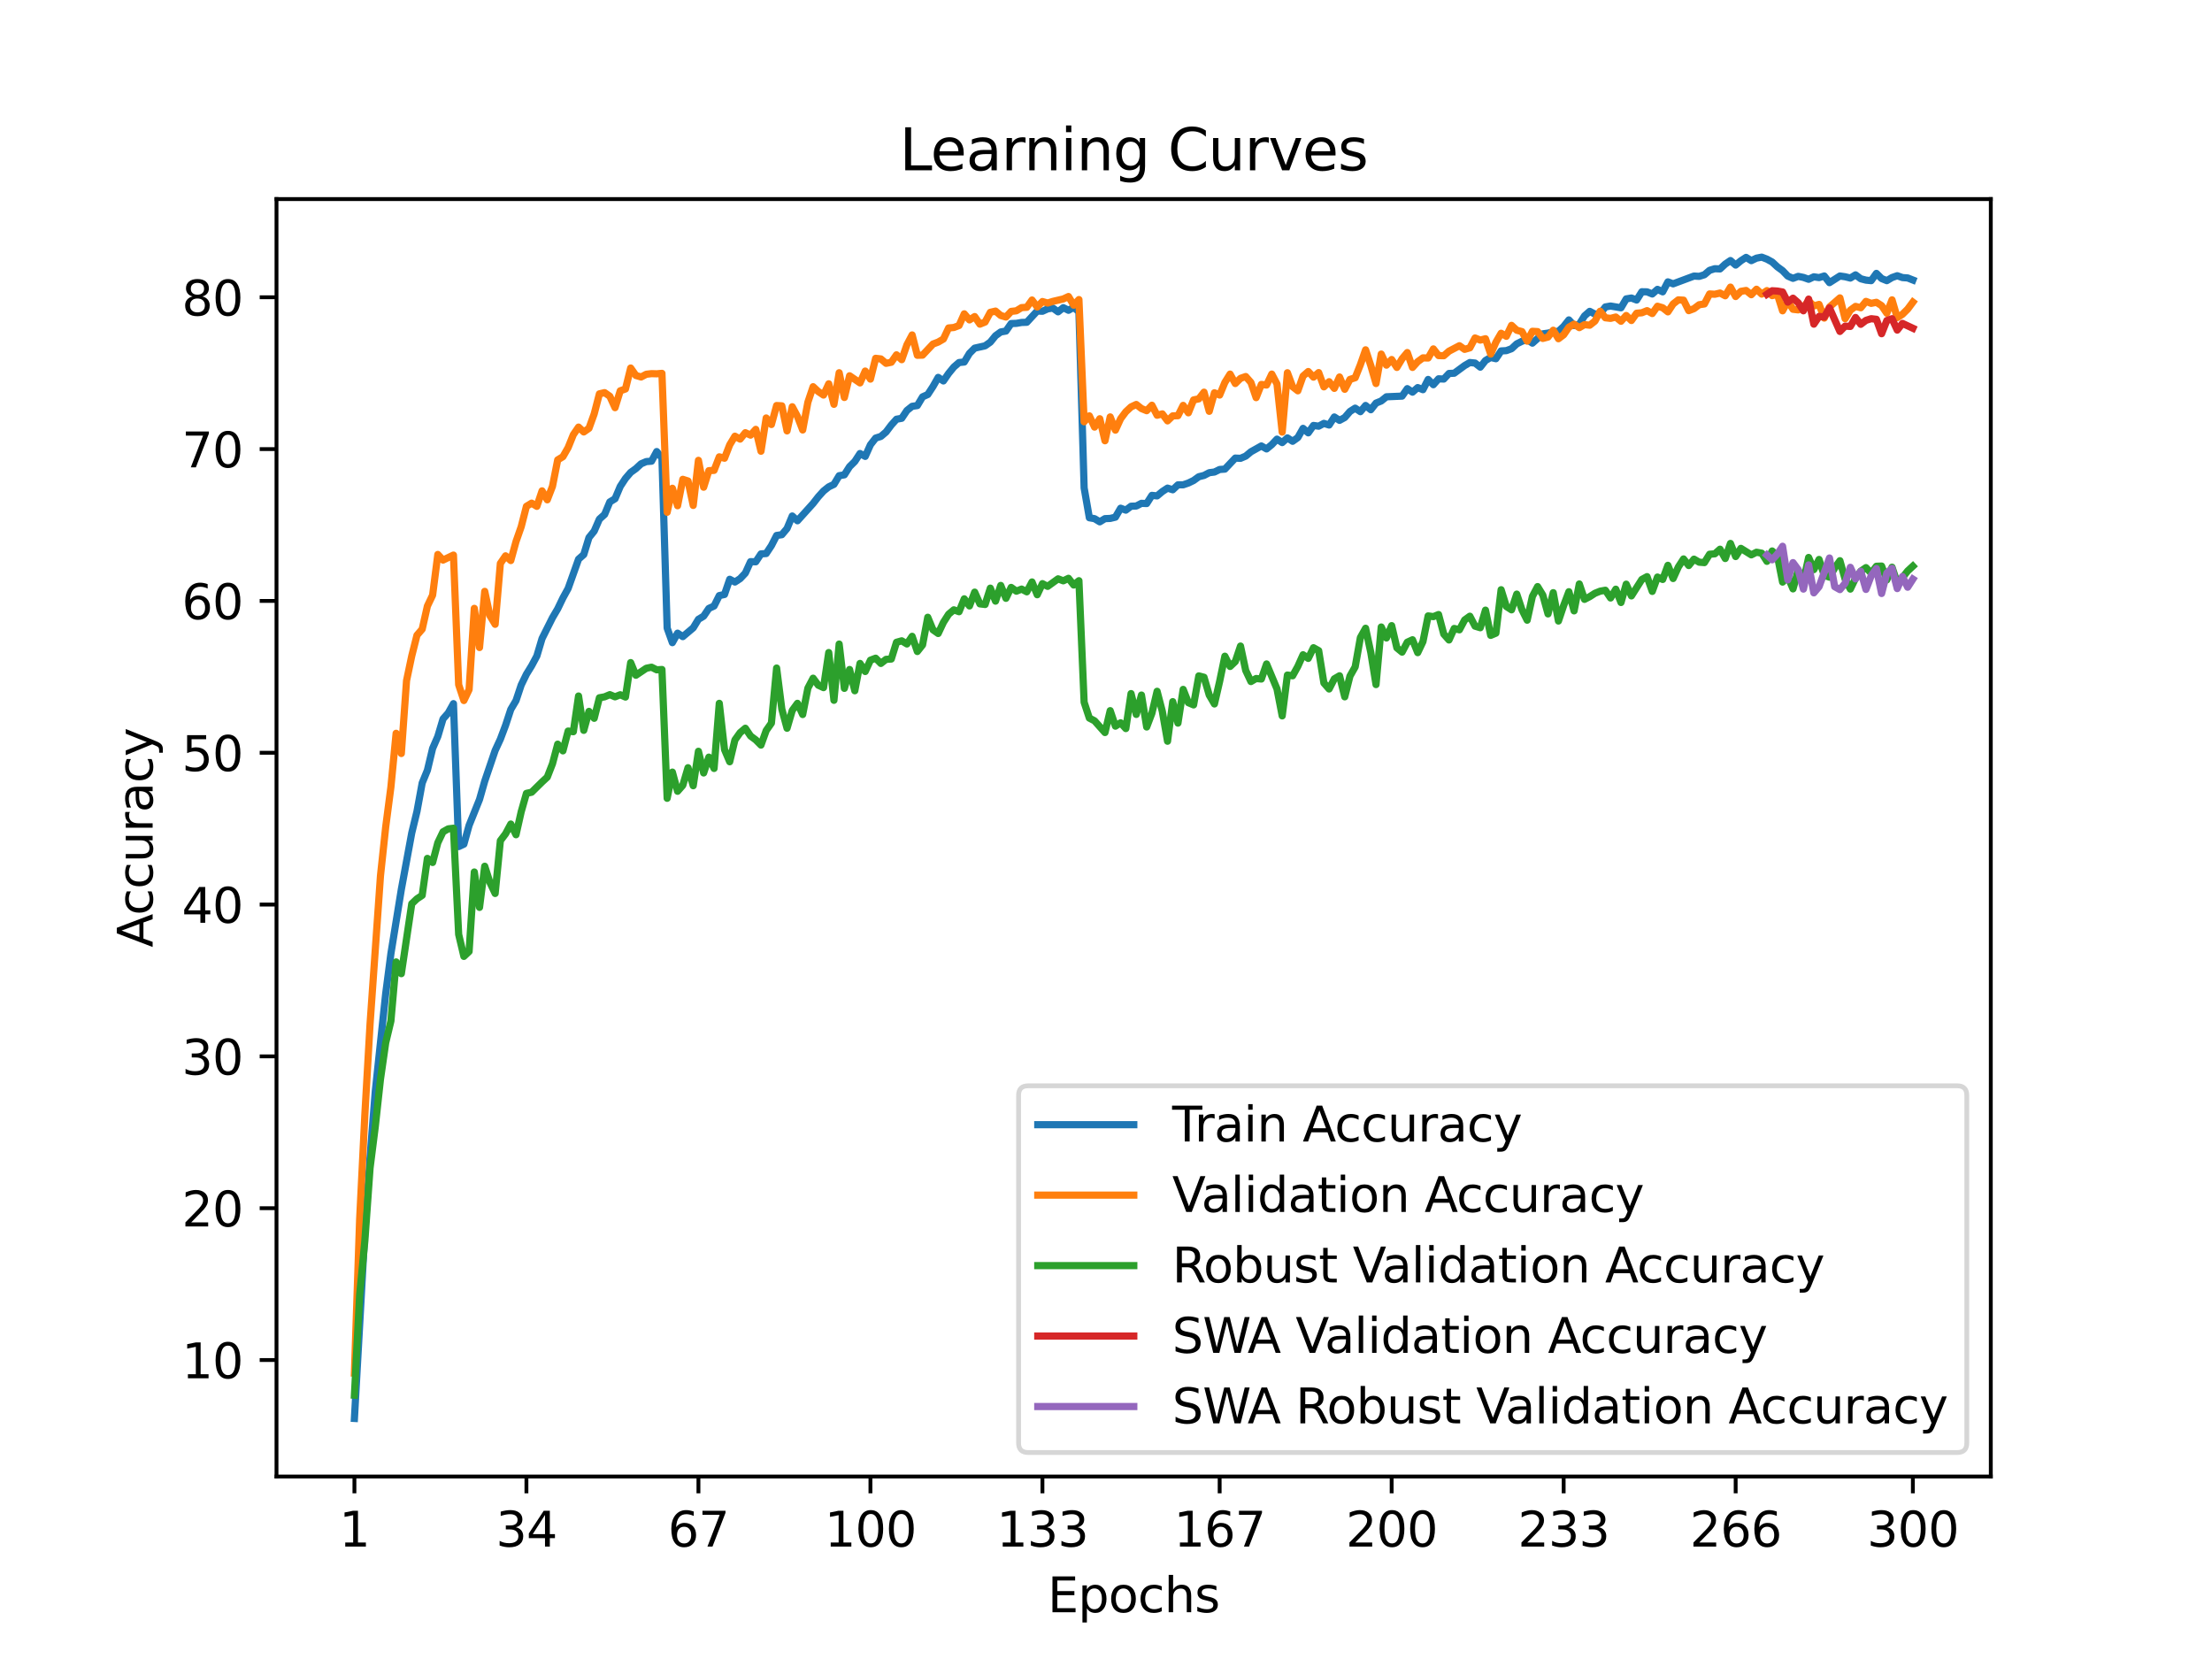 <?xml version="1.0" encoding="utf-8" standalone="no"?>
<!DOCTYPE svg PUBLIC "-//W3C//DTD SVG 1.1//EN"
  "http://www.w3.org/Graphics/SVG/1.1/DTD/svg11.dtd">
<svg xmlns:xlink="http://www.w3.org/1999/xlink" width="460.8pt" height="345.6pt" viewBox="0 0 460.8 345.6" xmlns="http://www.w3.org/2000/svg" version="1.1">
 <defs>
  <style type="text/css">*{stroke-linejoin: round; stroke-linecap: butt}</style>
 </defs>
 <g id="figure_1">
  <g id="patch_1">
   <path d="M 0 345.6 
L 460.8 345.6 
L 460.8 0 
L 0 0 
z
" style="fill: #ffffff"/>
  </g>
  <g id="axes_1">
   <g id="patch_2">
    <path d="M 57.6 307.584 
L 414.72 307.584 
L 414.72 41.472 
L 57.6 41.472 
z
" style="fill: #ffffff"/>
   </g>
   <g id="matplotlib.axis_1">
    <g id="xtick_1">
     <g id="line2d_1">
      <defs>
       <path id="m09c1b67e08" d="M 0 0 
L 0 3.5 
" style="stroke: #000000; stroke-width: 0.8"/>
      </defs>
      <g>
       <use xlink:href="#m09c1b67e08" x="73.833" y="307.584" style="stroke: #000000; stroke-width: 0.8"/>
      </g>
     </g>
     <g id="text_1">
      <!-- 1 -->
      <g transform="translate(70.651 322.182) scale(0.1 -0.1)">
       <defs>
        <path id="DejaVuSans-31" d="M 794 531 
L 1825 531 
L 1825 4091 
L 703 3866 
L 703 4441 
L 1819 4666 
L 2450 4666 
L 2450 531 
L 3481 531 
L 3481 0 
L 794 0 
L 794 531 
z
" transform="scale(0.016)"/>
       </defs>
       <use xlink:href="#DejaVuSans-31"/>
      </g>
     </g>
    </g>
    <g id="xtick_2">
     <g id="line2d_2">
      <g>
       <use xlink:href="#m09c1b67e08" x="109.664" y="307.584" style="stroke: #000000; stroke-width: 0.8"/>
      </g>
     </g>
     <g id="text_2">
      <!-- 34 -->
      <g transform="translate(103.302 322.182) scale(0.1 -0.1)">
       <defs>
        <path id="DejaVuSans-33" d="M 2597 2516 
Q 3050 2419 3304 2112 
Q 3559 1806 3559 1356 
Q 3559 666 3084 287 
Q 2609 -91 1734 -91 
Q 1441 -91 1130 -33 
Q 819 25 488 141 
L 488 750 
Q 750 597 1062 519 
Q 1375 441 1716 441 
Q 2309 441 2620 675 
Q 2931 909 2931 1356 
Q 2931 1769 2642 2001 
Q 2353 2234 1838 2234 
L 1294 2234 
L 1294 2753 
L 1863 2753 
Q 2328 2753 2575 2939 
Q 2822 3125 2822 3475 
Q 2822 3834 2567 4026 
Q 2313 4219 1838 4219 
Q 1578 4219 1281 4162 
Q 984 4106 628 3988 
L 628 4550 
Q 988 4650 1302 4700 
Q 1616 4750 1894 4750 
Q 2613 4750 3031 4423 
Q 3450 4097 3450 3541 
Q 3450 3153 3228 2886 
Q 3006 2619 2597 2516 
z
" transform="scale(0.016)"/>
        <path id="DejaVuSans-34" d="M 2419 4116 
L 825 1625 
L 2419 1625 
L 2419 4116 
z
M 2253 4666 
L 3047 4666 
L 3047 1625 
L 3713 1625 
L 3713 1100 
L 3047 1100 
L 3047 0 
L 2419 0 
L 2419 1100 
L 313 1100 
L 313 1709 
L 2253 4666 
z
" transform="scale(0.016)"/>
       </defs>
       <use xlink:href="#DejaVuSans-33"/>
       <use xlink:href="#DejaVuSans-34" x="63.623"/>
      </g>
     </g>
    </g>
    <g id="xtick_3">
     <g id="line2d_3">
      <g>
       <use xlink:href="#m09c1b67e08" x="145.496" y="307.584" style="stroke: #000000; stroke-width: 0.8"/>
      </g>
     </g>
     <g id="text_3">
      <!-- 67 -->
      <g transform="translate(139.133 322.182) scale(0.1 -0.1)">
       <defs>
        <path id="DejaVuSans-36" d="M 2113 2584 
Q 1688 2584 1439 2293 
Q 1191 2003 1191 1497 
Q 1191 994 1439 701 
Q 1688 409 2113 409 
Q 2538 409 2786 701 
Q 3034 994 3034 1497 
Q 3034 2003 2786 2293 
Q 2538 2584 2113 2584 
z
M 3366 4563 
L 3366 3988 
Q 3128 4100 2886 4159 
Q 2644 4219 2406 4219 
Q 1781 4219 1451 3797 
Q 1122 3375 1075 2522 
Q 1259 2794 1537 2939 
Q 1816 3084 2150 3084 
Q 2853 3084 3261 2657 
Q 3669 2231 3669 1497 
Q 3669 778 3244 343 
Q 2819 -91 2113 -91 
Q 1303 -91 875 529 
Q 447 1150 447 2328 
Q 447 3434 972 4092 
Q 1497 4750 2381 4750 
Q 2619 4750 2861 4703 
Q 3103 4656 3366 4563 
z
" transform="scale(0.016)"/>
        <path id="DejaVuSans-37" d="M 525 4666 
L 3525 4666 
L 3525 4397 
L 1831 0 
L 1172 0 
L 2766 4134 
L 525 4134 
L 525 4666 
z
" transform="scale(0.016)"/>
       </defs>
       <use xlink:href="#DejaVuSans-36"/>
       <use xlink:href="#DejaVuSans-37" x="63.623"/>
      </g>
     </g>
    </g>
    <g id="xtick_4">
     <g id="line2d_4">
      <g>
       <use xlink:href="#m09c1b67e08" x="181.327" y="307.584" style="stroke: #000000; stroke-width: 0.8"/>
      </g>
     </g>
     <g id="text_4">
      <!-- 100 -->
      <g transform="translate(171.783 322.182) scale(0.1 -0.1)">
       <defs>
        <path id="DejaVuSans-30" d="M 2034 4250 
Q 1547 4250 1301 3770 
Q 1056 3291 1056 2328 
Q 1056 1369 1301 889 
Q 1547 409 2034 409 
Q 2525 409 2770 889 
Q 3016 1369 3016 2328 
Q 3016 3291 2770 3770 
Q 2525 4250 2034 4250 
z
M 2034 4750 
Q 2819 4750 3233 4129 
Q 3647 3509 3647 2328 
Q 3647 1150 3233 529 
Q 2819 -91 2034 -91 
Q 1250 -91 836 529 
Q 422 1150 422 2328 
Q 422 3509 836 4129 
Q 1250 4750 2034 4750 
z
" transform="scale(0.016)"/>
       </defs>
       <use xlink:href="#DejaVuSans-31"/>
       <use xlink:href="#DejaVuSans-30" x="63.623"/>
       <use xlink:href="#DejaVuSans-30" x="127.246"/>
      </g>
     </g>
    </g>
    <g id="xtick_5">
     <g id="line2d_5">
      <g>
       <use xlink:href="#m09c1b67e08" x="217.158" y="307.584" style="stroke: #000000; stroke-width: 0.8"/>
      </g>
     </g>
     <g id="text_5">
      <!-- 133 -->
      <g transform="translate(207.615 322.182) scale(0.1 -0.1)">
       <use xlink:href="#DejaVuSans-31"/>
       <use xlink:href="#DejaVuSans-33" x="63.623"/>
       <use xlink:href="#DejaVuSans-33" x="127.246"/>
      </g>
     </g>
    </g>
    <g id="xtick_6">
     <g id="line2d_6">
      <g>
       <use xlink:href="#m09c1b67e08" x="254.076" y="307.584" style="stroke: #000000; stroke-width: 0.8"/>
      </g>
     </g>
     <g id="text_6">
      <!-- 167 -->
      <g transform="translate(244.532 322.182) scale(0.1 -0.1)">
       <use xlink:href="#DejaVuSans-31"/>
       <use xlink:href="#DejaVuSans-36" x="63.623"/>
       <use xlink:href="#DejaVuSans-37" x="127.246"/>
      </g>
     </g>
    </g>
    <g id="xtick_7">
     <g id="line2d_7">
      <g>
       <use xlink:href="#m09c1b67e08" x="289.907" y="307.584" style="stroke: #000000; stroke-width: 0.8"/>
      </g>
     </g>
     <g id="text_7">
      <!-- 200 -->
      <g transform="translate(280.363 322.182) scale(0.1 -0.1)">
       <defs>
        <path id="DejaVuSans-32" d="M 1228 531 
L 3431 531 
L 3431 0 
L 469 0 
L 469 531 
Q 828 903 1448 1529 
Q 2069 2156 2228 2338 
Q 2531 2678 2651 2914 
Q 2772 3150 2772 3378 
Q 2772 3750 2511 3984 
Q 2250 4219 1831 4219 
Q 1534 4219 1204 4116 
Q 875 4013 500 3803 
L 500 4441 
Q 881 4594 1212 4672 
Q 1544 4750 1819 4750 
Q 2544 4750 2975 4387 
Q 3406 4025 3406 3419 
Q 3406 3131 3298 2873 
Q 3191 2616 2906 2266 
Q 2828 2175 2409 1742 
Q 1991 1309 1228 531 
z
" transform="scale(0.016)"/>
       </defs>
       <use xlink:href="#DejaVuSans-32"/>
       <use xlink:href="#DejaVuSans-30" x="63.623"/>
       <use xlink:href="#DejaVuSans-30" x="127.246"/>
      </g>
     </g>
    </g>
    <g id="xtick_8">
     <g id="line2d_8">
      <g>
       <use xlink:href="#m09c1b67e08" x="325.739" y="307.584" style="stroke: #000000; stroke-width: 0.8"/>
      </g>
     </g>
     <g id="text_8">
      <!-- 233 -->
      <g transform="translate(316.195 322.182) scale(0.1 -0.1)">
       <use xlink:href="#DejaVuSans-32"/>
       <use xlink:href="#DejaVuSans-33" x="63.623"/>
       <use xlink:href="#DejaVuSans-33" x="127.246"/>
      </g>
     </g>
    </g>
    <g id="xtick_9">
     <g id="line2d_9">
      <g>
       <use xlink:href="#m09c1b67e08" x="361.57" y="307.584" style="stroke: #000000; stroke-width: 0.8"/>
      </g>
     </g>
     <g id="text_9">
      <!-- 266 -->
      <g transform="translate(352.026 322.182) scale(0.1 -0.1)">
       <use xlink:href="#DejaVuSans-32"/>
       <use xlink:href="#DejaVuSans-36" x="63.623"/>
       <use xlink:href="#DejaVuSans-36" x="127.246"/>
      </g>
     </g>
    </g>
    <g id="xtick_10">
     <g id="line2d_10">
      <g>
       <use xlink:href="#m09c1b67e08" x="398.487" y="307.584" style="stroke: #000000; stroke-width: 0.8"/>
      </g>
     </g>
     <g id="text_10">
      <!-- 300 -->
      <g transform="translate(388.944 322.182) scale(0.1 -0.1)">
       <use xlink:href="#DejaVuSans-33"/>
       <use xlink:href="#DejaVuSans-30" x="63.623"/>
       <use xlink:href="#DejaVuSans-30" x="127.246"/>
      </g>
     </g>
    </g>
    <g id="text_11">
     <!-- Epochs -->
     <g transform="translate(218.244 335.861) scale(0.1 -0.1)">
      <defs>
       <path id="DejaVuSans-45" d="M 628 4666 
L 3578 4666 
L 3578 4134 
L 1259 4134 
L 1259 2753 
L 3481 2753 
L 3481 2222 
L 1259 2222 
L 1259 531 
L 3634 531 
L 3634 0 
L 628 0 
L 628 4666 
z
" transform="scale(0.016)"/>
       <path id="DejaVuSans-70" d="M 1159 525 
L 1159 -1331 
L 581 -1331 
L 581 3500 
L 1159 3500 
L 1159 2969 
Q 1341 3281 1617 3432 
Q 1894 3584 2278 3584 
Q 2916 3584 3314 3078 
Q 3713 2572 3713 1747 
Q 3713 922 3314 415 
Q 2916 -91 2278 -91 
Q 1894 -91 1617 61 
Q 1341 213 1159 525 
z
M 3116 1747 
Q 3116 2381 2855 2742 
Q 2594 3103 2138 3103 
Q 1681 3103 1420 2742 
Q 1159 2381 1159 1747 
Q 1159 1113 1420 752 
Q 1681 391 2138 391 
Q 2594 391 2855 752 
Q 3116 1113 3116 1747 
z
" transform="scale(0.016)"/>
       <path id="DejaVuSans-6f" d="M 1959 3097 
Q 1497 3097 1228 2736 
Q 959 2375 959 1747 
Q 959 1119 1226 758 
Q 1494 397 1959 397 
Q 2419 397 2687 759 
Q 2956 1122 2956 1747 
Q 2956 2369 2687 2733 
Q 2419 3097 1959 3097 
z
M 1959 3584 
Q 2709 3584 3137 3096 
Q 3566 2609 3566 1747 
Q 3566 888 3137 398 
Q 2709 -91 1959 -91 
Q 1206 -91 779 398 
Q 353 888 353 1747 
Q 353 2609 779 3096 
Q 1206 3584 1959 3584 
z
" transform="scale(0.016)"/>
       <path id="DejaVuSans-63" d="M 3122 3366 
L 3122 2828 
Q 2878 2963 2633 3030 
Q 2388 3097 2138 3097 
Q 1578 3097 1268 2742 
Q 959 2388 959 1747 
Q 959 1106 1268 751 
Q 1578 397 2138 397 
Q 2388 397 2633 464 
Q 2878 531 3122 666 
L 3122 134 
Q 2881 22 2623 -34 
Q 2366 -91 2075 -91 
Q 1284 -91 818 406 
Q 353 903 353 1747 
Q 353 2603 823 3093 
Q 1294 3584 2113 3584 
Q 2378 3584 2631 3529 
Q 2884 3475 3122 3366 
z
" transform="scale(0.016)"/>
       <path id="DejaVuSans-68" d="M 3513 2113 
L 3513 0 
L 2938 0 
L 2938 2094 
Q 2938 2591 2744 2837 
Q 2550 3084 2163 3084 
Q 1697 3084 1428 2787 
Q 1159 2491 1159 1978 
L 1159 0 
L 581 0 
L 581 4863 
L 1159 4863 
L 1159 2956 
Q 1366 3272 1645 3428 
Q 1925 3584 2291 3584 
Q 2894 3584 3203 3211 
Q 3513 2838 3513 2113 
z
" transform="scale(0.016)"/>
       <path id="DejaVuSans-73" d="M 2834 3397 
L 2834 2853 
Q 2591 2978 2328 3040 
Q 2066 3103 1784 3103 
Q 1356 3103 1142 2972 
Q 928 2841 928 2578 
Q 928 2378 1081 2264 
Q 1234 2150 1697 2047 
L 1894 2003 
Q 2506 1872 2764 1633 
Q 3022 1394 3022 966 
Q 3022 478 2636 193 
Q 2250 -91 1575 -91 
Q 1294 -91 989 -36 
Q 684 19 347 128 
L 347 722 
Q 666 556 975 473 
Q 1284 391 1588 391 
Q 1994 391 2212 530 
Q 2431 669 2431 922 
Q 2431 1156 2273 1281 
Q 2116 1406 1581 1522 
L 1381 1569 
Q 847 1681 609 1914 
Q 372 2147 372 2553 
Q 372 3047 722 3315 
Q 1072 3584 1716 3584 
Q 2034 3584 2315 3537 
Q 2597 3491 2834 3397 
z
" transform="scale(0.016)"/>
      </defs>
      <use xlink:href="#DejaVuSans-45"/>
      <use xlink:href="#DejaVuSans-70" x="63.184"/>
      <use xlink:href="#DejaVuSans-6f" x="126.66"/>
      <use xlink:href="#DejaVuSans-63" x="187.842"/>
      <use xlink:href="#DejaVuSans-68" x="242.822"/>
      <use xlink:href="#DejaVuSans-73" x="306.201"/>
     </g>
    </g>
   </g>
   <g id="matplotlib.axis_2">
    <g id="ytick_1">
     <g id="line2d_11">
      <defs>
       <path id="m74ae7c8a07" d="M 0 0 
L -3.5 0 
" style="stroke: #000000; stroke-width: 0.8"/>
      </defs>
      <g>
       <use xlink:href="#m74ae7c8a07" x="57.6" y="283.318" style="stroke: #000000; stroke-width: 0.8"/>
      </g>
     </g>
     <g id="text_12">
      <!-- 10 -->
      <g transform="translate(37.875 287.117) scale(0.1 -0.1)">
       <use xlink:href="#DejaVuSans-31"/>
       <use xlink:href="#DejaVuSans-30" x="63.623"/>
      </g>
     </g>
    </g>
    <g id="ytick_2">
     <g id="line2d_12">
      <g>
       <use xlink:href="#m74ae7c8a07" x="57.6" y="251.691" style="stroke: #000000; stroke-width: 0.8"/>
      </g>
     </g>
     <g id="text_13">
      <!-- 20 -->
      <g transform="translate(37.875 255.49) scale(0.1 -0.1)">
       <use xlink:href="#DejaVuSans-32"/>
       <use xlink:href="#DejaVuSans-30" x="63.623"/>
      </g>
     </g>
    </g>
    <g id="ytick_3">
     <g id="line2d_13">
      <g>
       <use xlink:href="#m74ae7c8a07" x="57.6" y="220.064" style="stroke: #000000; stroke-width: 0.8"/>
      </g>
     </g>
     <g id="text_14">
      <!-- 30 -->
      <g transform="translate(37.875 223.864) scale(0.1 -0.1)">
       <use xlink:href="#DejaVuSans-33"/>
       <use xlink:href="#DejaVuSans-30" x="63.623"/>
      </g>
     </g>
    </g>
    <g id="ytick_4">
     <g id="line2d_14">
      <g>
       <use xlink:href="#m74ae7c8a07" x="57.6" y="188.437" style="stroke: #000000; stroke-width: 0.8"/>
      </g>
     </g>
     <g id="text_15">
      <!-- 40 -->
      <g transform="translate(37.875 192.237) scale(0.1 -0.1)">
       <use xlink:href="#DejaVuSans-34"/>
       <use xlink:href="#DejaVuSans-30" x="63.623"/>
      </g>
     </g>
    </g>
    <g id="ytick_5">
     <g id="line2d_15">
      <g>
       <use xlink:href="#m74ae7c8a07" x="57.6" y="156.811" style="stroke: #000000; stroke-width: 0.8"/>
      </g>
     </g>
     <g id="text_16">
      <!-- 50 -->
      <g transform="translate(37.875 160.61) scale(0.1 -0.1)">
       <defs>
        <path id="DejaVuSans-35" d="M 691 4666 
L 3169 4666 
L 3169 4134 
L 1269 4134 
L 1269 2991 
Q 1406 3038 1543 3061 
Q 1681 3084 1819 3084 
Q 2600 3084 3056 2656 
Q 3513 2228 3513 1497 
Q 3513 744 3044 326 
Q 2575 -91 1722 -91 
Q 1428 -91 1123 -41 
Q 819 9 494 109 
L 494 744 
Q 775 591 1075 516 
Q 1375 441 1709 441 
Q 2250 441 2565 725 
Q 2881 1009 2881 1497 
Q 2881 1984 2565 2268 
Q 2250 2553 1709 2553 
Q 1456 2553 1204 2497 
Q 953 2441 691 2322 
L 691 4666 
z
" transform="scale(0.016)"/>
       </defs>
       <use xlink:href="#DejaVuSans-35"/>
       <use xlink:href="#DejaVuSans-30" x="63.623"/>
      </g>
     </g>
    </g>
    <g id="ytick_6">
     <g id="line2d_16">
      <g>
       <use xlink:href="#m74ae7c8a07" x="57.6" y="125.184" style="stroke: #000000; stroke-width: 0.8"/>
      </g>
     </g>
     <g id="text_17">
      <!-- 60 -->
      <g transform="translate(37.875 128.983) scale(0.1 -0.1)">
       <use xlink:href="#DejaVuSans-36"/>
       <use xlink:href="#DejaVuSans-30" x="63.623"/>
      </g>
     </g>
    </g>
    <g id="ytick_7">
     <g id="line2d_17">
      <g>
       <use xlink:href="#m74ae7c8a07" x="57.6" y="93.557" style="stroke: #000000; stroke-width: 0.8"/>
      </g>
     </g>
     <g id="text_18">
      <!-- 70 -->
      <g transform="translate(37.875 97.356) scale(0.1 -0.1)">
       <use xlink:href="#DejaVuSans-37"/>
       <use xlink:href="#DejaVuSans-30" x="63.623"/>
      </g>
     </g>
    </g>
    <g id="ytick_8">
     <g id="line2d_18">
      <g>
       <use xlink:href="#m74ae7c8a07" x="57.6" y="61.93" style="stroke: #000000; stroke-width: 0.8"/>
      </g>
     </g>
     <g id="text_19">
      <!-- 80 -->
      <g transform="translate(37.875 65.729) scale(0.1 -0.1)">
       <defs>
        <path id="DejaVuSans-38" d="M 2034 2216 
Q 1584 2216 1326 1975 
Q 1069 1734 1069 1313 
Q 1069 891 1326 650 
Q 1584 409 2034 409 
Q 2484 409 2743 651 
Q 3003 894 3003 1313 
Q 3003 1734 2745 1975 
Q 2488 2216 2034 2216 
z
M 1403 2484 
Q 997 2584 770 2862 
Q 544 3141 544 3541 
Q 544 4100 942 4425 
Q 1341 4750 2034 4750 
Q 2731 4750 3128 4425 
Q 3525 4100 3525 3541 
Q 3525 3141 3298 2862 
Q 3072 2584 2669 2484 
Q 3125 2378 3379 2068 
Q 3634 1759 3634 1313 
Q 3634 634 3220 271 
Q 2806 -91 2034 -91 
Q 1263 -91 848 271 
Q 434 634 434 1313 
Q 434 1759 690 2068 
Q 947 2378 1403 2484 
z
M 1172 3481 
Q 1172 3119 1398 2916 
Q 1625 2713 2034 2713 
Q 2441 2713 2670 2916 
Q 2900 3119 2900 3481 
Q 2900 3844 2670 4047 
Q 2441 4250 2034 4250 
Q 1625 4250 1398 4047 
Q 1172 3844 1172 3481 
z
" transform="scale(0.016)"/>
       </defs>
       <use xlink:href="#DejaVuSans-38"/>
       <use xlink:href="#DejaVuSans-30" x="63.623"/>
      </g>
     </g>
    </g>
    <g id="text_20">
     <!-- Accuracy -->
     <g transform="translate(31.795 197.356) rotate(-90) scale(0.1 -0.1)">
      <defs>
       <path id="DejaVuSans-41" d="M 2188 4044 
L 1331 1722 
L 3047 1722 
L 2188 4044 
z
M 1831 4666 
L 2547 4666 
L 4325 0 
L 3669 0 
L 3244 1197 
L 1141 1197 
L 716 0 
L 50 0 
L 1831 4666 
z
" transform="scale(0.016)"/>
       <path id="DejaVuSans-75" d="M 544 1381 
L 544 3500 
L 1119 3500 
L 1119 1403 
Q 1119 906 1312 657 
Q 1506 409 1894 409 
Q 2359 409 2629 706 
Q 2900 1003 2900 1516 
L 2900 3500 
L 3475 3500 
L 3475 0 
L 2900 0 
L 2900 538 
Q 2691 219 2414 64 
Q 2138 -91 1772 -91 
Q 1169 -91 856 284 
Q 544 659 544 1381 
z
M 1991 3584 
L 1991 3584 
z
" transform="scale(0.016)"/>
       <path id="DejaVuSans-72" d="M 2631 2963 
Q 2534 3019 2420 3045 
Q 2306 3072 2169 3072 
Q 1681 3072 1420 2755 
Q 1159 2438 1159 1844 
L 1159 0 
L 581 0 
L 581 3500 
L 1159 3500 
L 1159 2956 
Q 1341 3275 1631 3429 
Q 1922 3584 2338 3584 
Q 2397 3584 2469 3576 
Q 2541 3569 2628 3553 
L 2631 2963 
z
" transform="scale(0.016)"/>
       <path id="DejaVuSans-61" d="M 2194 1759 
Q 1497 1759 1228 1600 
Q 959 1441 959 1056 
Q 959 750 1161 570 
Q 1363 391 1709 391 
Q 2188 391 2477 730 
Q 2766 1069 2766 1631 
L 2766 1759 
L 2194 1759 
z
M 3341 1997 
L 3341 0 
L 2766 0 
L 2766 531 
Q 2569 213 2275 61 
Q 1981 -91 1556 -91 
Q 1019 -91 701 211 
Q 384 513 384 1019 
Q 384 1609 779 1909 
Q 1175 2209 1959 2209 
L 2766 2209 
L 2766 2266 
Q 2766 2663 2505 2880 
Q 2244 3097 1772 3097 
Q 1472 3097 1187 3025 
Q 903 2953 641 2809 
L 641 3341 
Q 956 3463 1253 3523 
Q 1550 3584 1831 3584 
Q 2591 3584 2966 3190 
Q 3341 2797 3341 1997 
z
" transform="scale(0.016)"/>
       <path id="DejaVuSans-79" d="M 2059 -325 
Q 1816 -950 1584 -1140 
Q 1353 -1331 966 -1331 
L 506 -1331 
L 506 -850 
L 844 -850 
Q 1081 -850 1212 -737 
Q 1344 -625 1503 -206 
L 1606 56 
L 191 3500 
L 800 3500 
L 1894 763 
L 2988 3500 
L 3597 3500 
L 2059 -325 
z
" transform="scale(0.016)"/>
      </defs>
      <use xlink:href="#DejaVuSans-41"/>
      <use xlink:href="#DejaVuSans-63" x="66.658"/>
      <use xlink:href="#DejaVuSans-63" x="121.639"/>
      <use xlink:href="#DejaVuSans-75" x="176.619"/>
      <use xlink:href="#DejaVuSans-72" x="239.998"/>
      <use xlink:href="#DejaVuSans-61" x="281.111"/>
      <use xlink:href="#DejaVuSans-63" x="342.391"/>
      <use xlink:href="#DejaVuSans-79" x="397.371"/>
     </g>
    </g>
   </g>
   <g id="line2d_19">
    <path d="M 73.833 295.488 
L 76.004 256.593 
L 77.09 241.065 
L 78.176 227.383 
L 80.348 206.996 
L 81.433 198.659 
L 83.605 185.275 
L 85.777 173.503 
L 86.862 169.038 
L 87.948 163.117 
L 89.034 160.46 
L 90.12 155.912 
L 91.206 153.414 
L 92.291 149.764 
L 93.377 148.531 
L 94.463 146.583 
L 95.549 176.362 
L 96.635 175.856 
L 97.72 171.941 
L 99.892 166.539 
L 100.978 162.725 
L 103.149 156.336 
L 104.235 153.983 
L 105.321 151.093 
L 106.407 147.784 
L 107.493 145.95 
L 108.578 142.692 
L 109.664 140.453 
L 110.75 138.688 
L 111.836 136.658 
L 112.922 133.015 
L 115.093 128.675 
L 116.179 126.828 
L 117.265 124.57 
L 118.351 122.59 
L 120.522 116.486 
L 121.608 115.525 
L 122.694 111.983 
L 123.78 110.642 
L 124.865 108.143 
L 125.951 107.169 
L 127.037 104.563 
L 128.123 103.899 
L 129.209 101.331 
L 130.294 99.674 
L 131.38 98.409 
L 132.466 97.624 
L 133.552 96.618 
L 134.638 96.157 
L 135.723 96.074 
L 136.809 94.069 
L 137.895 95.391 
L 138.981 130.839 
L 140.067 133.875 
L 141.152 131.901 
L 142.238 132.622 
L 144.41 130.794 
L 145.496 129.011 
L 146.581 128.359 
L 147.667 126.746 
L 148.753 126.246 
L 149.839 124.071 
L 150.925 123.843 
L 152.01 120.674 
L 153.096 121.249 
L 154.182 120.541 
L 155.268 119.39 
L 156.354 117.005 
L 157.439 117.03 
L 158.525 115.386 
L 159.611 115.31 
L 160.697 113.665 
L 161.783 111.546 
L 162.868 111.388 
L 163.954 110.098 
L 165.04 107.492 
L 166.126 108.485 
L 169.383 104.879 
L 170.469 103.488 
L 171.555 102.286 
L 172.641 101.419 
L 173.726 100.901 
L 174.812 99.098 
L 175.898 98.915 
L 176.984 97.207 
L 178.07 96.138 
L 179.155 94.474 
L 180.241 95.075 
L 181.327 92.652 
L 182.413 91.261 
L 183.499 90.919 
L 184.584 89.989 
L 185.67 88.547 
L 186.756 87.333 
L 187.842 87.137 
L 188.928 85.511 
L 190.013 84.645 
L 191.099 84.486 
L 192.185 82.671 
L 193.271 82.184 
L 194.357 80.52 
L 195.442 78.616 
L 196.528 79.357 
L 197.614 77.788 
L 198.7 76.46 
L 199.786 75.523 
L 200.871 75.416 
L 201.957 73.613 
L 203.043 72.525 
L 205.215 72.038 
L 206.3 71.273 
L 207.386 69.938 
L 208.472 69.154 
L 209.558 68.964 
L 210.644 67.402 
L 211.729 67.364 
L 212.815 67.174 
L 213.901 67.136 
L 216.073 64.789 
L 217.158 64.84 
L 218.244 64.346 
L 219.33 64.176 
L 220.416 64.96 
L 221.502 64.093 
L 222.587 64.637 
L 223.673 64.024 
L 224.759 64.954 
L 225.845 101.641 
L 226.931 107.859 
L 228.016 108.048 
L 229.102 108.706 
L 230.188 108.042 
L 231.274 107.998 
L 232.36 107.738 
L 233.445 105.872 
L 234.531 106.271 
L 235.617 105.455 
L 236.703 105.417 
L 237.789 104.854 
L 238.875 104.898 
L 239.96 103.197 
L 241.046 103.304 
L 242.132 102.4 
L 243.218 101.685 
L 244.304 102.027 
L 245.389 101.002 
L 246.475 100.996 
L 247.561 100.622 
L 248.647 100.097 
L 249.733 99.313 
L 250.818 99.041 
L 251.904 98.472 
L 252.99 98.333 
L 254.076 97.801 
L 255.162 97.725 
L 257.333 95.429 
L 258.419 95.48 
L 259.505 95.018 
L 260.591 94.114 
L 262.762 92.899 
L 263.848 93.519 
L 264.934 92.627 
L 266.02 91.482 
L 267.105 92.197 
L 268.191 91.223 
L 269.277 91.925 
L 270.363 91.153 
L 271.449 89.237 
L 272.534 90.167 
L 273.62 88.63 
L 274.706 88.781 
L 275.792 88.199 
L 276.878 88.541 
L 277.963 86.865 
L 279.049 87.567 
L 280.135 86.979 
L 281.221 85.72 
L 282.307 85.024 
L 283.392 85.758 
L 284.478 84.467 
L 285.564 85.353 
L 286.65 83.974 
L 287.736 83.531 
L 288.821 82.658 
L 292.079 82.519 
L 293.165 80.963 
L 294.25 81.691 
L 295.336 80.742 
L 296.422 81.178 
L 297.508 79.047 
L 298.594 80.141 
L 299.679 78.914 
L 300.765 78.964 
L 301.851 77.8 
L 302.937 77.75 
L 305.108 76.156 
L 306.194 75.523 
L 307.28 75.631 
L 308.366 76.485 
L 309.452 75.1 
L 310.537 74.467 
L 311.623 74.726 
L 312.709 73.107 
L 313.795 73.044 
L 314.881 72.645 
L 315.966 71.633 
L 317.052 71.096 
L 318.138 70.716 
L 319.224 71.481 
L 321.395 69.546 
L 322.481 69.394 
L 323.567 69.128 
L 324.653 69.015 
L 325.739 68.009 
L 326.824 66.643 
L 327.91 67.819 
L 328.996 67.541 
L 330.082 65.808 
L 331.168 64.859 
L 332.253 65.434 
L 333.339 65.346 
L 334.425 63.942 
L 335.511 63.752 
L 337.682 64.119 
L 338.768 62.265 
L 339.854 62.088 
L 340.94 62.499 
L 342.026 60.779 
L 343.111 60.798 
L 344.197 61.241 
L 345.283 60.279 
L 346.369 60.792 
L 347.455 58.717 
L 348.54 59.128 
L 352.884 57.509 
L 353.969 57.572 
L 355.055 57.237 
L 356.141 56.313 
L 357.227 55.978 
L 358.313 56.022 
L 359.398 55.017 
L 360.484 54.276 
L 361.57 55.219 
L 362.656 54.321 
L 363.742 53.619 
L 364.827 54.295 
L 365.913 53.777 
L 366.999 53.568 
L 368.085 53.985 
L 369.171 54.58 
L 370.256 55.586 
L 371.342 56.383 
L 372.428 57.515 
L 373.514 57.983 
L 374.6 57.572 
L 375.685 57.793 
L 376.771 58.179 
L 377.857 57.667 
L 378.943 57.831 
L 380.029 57.496 
L 381.114 58.881 
L 383.286 57.496 
L 384.372 57.654 
L 385.458 57.926 
L 386.543 57.262 
L 387.629 58.072 
L 388.715 58.356 
L 389.801 58.464 
L 390.887 56.952 
L 391.972 58.027 
L 393.058 58.464 
L 394.144 57.819 
L 395.23 57.439 
L 396.316 57.825 
L 397.401 57.901 
L 398.487 58.331 
L 398.487 58.331 
" clip-path="url(#pbb50220c3e)" style="fill: none; stroke: #1f77b4; stroke-width: 1.5; stroke-linecap: square"/>
   </g>
   <g id="line2d_20">
    <path d="M 73.833 286.038 
L 74.919 254.063 
L 76.004 232.241 
L 77.09 213.296 
L 79.262 182.428 
L 80.348 172.276 
L 81.433 163.958 
L 82.519 152.762 
L 83.605 156.969 
L 84.691 141.788 
L 85.777 136.633 
L 86.862 132.331 
L 87.948 131.066 
L 89.034 126.259 
L 90.12 123.982 
L 91.206 115.506 
L 92.291 116.676 
L 94.463 115.633 
L 95.549 142.642 
L 96.635 145.931 
L 97.72 143.654 
L 98.806 126.734 
L 99.892 134.893 
L 100.978 123.191 
L 102.064 128.252 
L 103.149 130.054 
L 104.235 117.372 
L 105.321 115.791 
L 106.407 116.771 
L 107.493 112.818 
L 108.578 109.718 
L 109.664 105.48 
L 110.75 104.816 
L 111.836 105.48 
L 112.922 102.254 
L 114.007 104.12 
L 115.093 101.306 
L 116.179 95.802 
L 117.265 95.138 
L 118.351 93.241 
L 119.436 90.552 
L 120.522 88.971 
L 121.608 89.983 
L 122.694 89.224 
L 123.78 86.22 
L 124.865 82.045 
L 125.951 81.792 
L 127.037 82.551 
L 128.123 84.923 
L 129.209 81.412 
L 130.294 81.033 
L 131.38 76.668 
L 132.466 78.218 
L 133.552 78.534 
L 134.638 77.965 
L 135.723 77.838 
L 136.809 77.87 
L 137.895 77.775 
L 138.981 106.714 
L 140.067 101.717 
L 141.152 105.354 
L 142.238 99.851 
L 143.324 100.199 
L 144.41 105.291 
L 145.496 95.897 
L 146.581 101.495 
L 147.667 98.048 
L 148.753 97.985 
L 149.839 95.17 
L 150.925 95.455 
L 152.01 92.671 
L 153.096 90.869 
L 154.182 91.47 
L 155.268 90.141 
L 156.354 90.647 
L 157.439 89.445 
L 158.525 94 
L 159.611 87.073 
L 160.697 88.433 
L 161.783 84.48 
L 162.868 84.543 
L 163.954 89.762 
L 165.04 84.733 
L 166.126 86.757 
L 167.212 89.572 
L 168.297 83.784 
L 169.383 80.558 
L 170.469 81.57 
L 171.555 82.298 
L 172.641 79.957 
L 173.726 84.227 
L 174.812 77.649 
L 175.898 82.804 
L 176.984 78.281 
L 179.155 79.768 
L 180.241 77.301 
L 181.327 78.977 
L 182.413 74.644 
L 183.499 74.771 
L 184.584 75.688 
L 185.67 75.466 
L 186.756 73.917 
L 187.842 74.929 
L 188.928 71.829 
L 190.013 69.774 
L 191.099 74.012 
L 192.185 73.98 
L 194.357 71.671 
L 195.442 71.26 
L 196.528 70.628 
L 197.614 68.319 
L 198.7 68.224 
L 199.786 67.813 
L 200.871 65.377 
L 201.957 66.643 
L 203.043 65.947 
L 204.129 67.528 
L 205.215 67.085 
L 206.3 65.061 
L 207.386 64.808 
L 208.472 65.725 
L 209.558 66.042 
L 210.644 64.871 
L 211.729 64.745 
L 212.815 64.081 
L 213.901 64.018 
L 214.987 62.499 
L 216.073 63.954 
L 217.158 62.816 
L 218.244 63.132 
L 219.33 62.784 
L 221.502 62.278 
L 222.587 61.772 
L 223.673 63.575 
L 224.759 62.405 
L 225.845 87.864 
L 226.931 86.631 
L 228.016 88.971 
L 229.102 87.232 
L 230.188 91.817 
L 231.274 86.852 
L 232.36 89.604 
L 233.445 87.232 
L 234.531 85.777 
L 235.617 84.765 
L 236.703 84.259 
L 237.789 85.113 
L 238.875 85.555 
L 239.96 84.417 
L 241.046 86.504 
L 242.132 86.22 
L 243.218 87.674 
L 244.304 86.631 
L 245.389 86.599 
L 246.475 84.448 
L 247.561 85.998 
L 248.647 83.31 
L 249.733 83.088 
L 250.818 81.697 
L 251.904 85.682 
L 252.99 81.823 
L 254.076 82.298 
L 255.162 79.673 
L 256.247 77.933 
L 257.333 79.894 
L 258.419 78.819 
L 259.505 78.439 
L 260.591 79.673 
L 261.676 82.835 
L 262.762 80.084 
L 263.848 80.21 
L 264.934 77.933 
L 266.02 79.989 
L 267.105 90.015 
L 268.191 77.649 
L 269.277 80.558 
L 270.363 81.412 
L 271.449 78.344 
L 272.534 77.396 
L 273.62 78.566 
L 274.706 77.617 
L 275.792 80.59 
L 276.878 79.515 
L 277.963 80.906 
L 279.049 78.534 
L 280.135 81.096 
L 281.221 79.04 
L 282.307 78.692 
L 283.392 75.972 
L 284.478 72.873 
L 285.564 76.162 
L 286.65 79.894 
L 287.736 73.759 
L 288.821 76.067 
L 289.907 74.897 
L 290.993 76.542 
L 292.079 74.739 
L 293.165 73.442 
L 294.25 76.542 
L 295.336 75.34 
L 296.422 74.549 
L 297.508 74.581 
L 298.594 72.683 
L 299.679 74.075 
L 300.765 74.106 
L 301.851 73.158 
L 304.023 72.019 
L 305.108 72.778 
L 306.194 72.462 
L 307.28 70.406 
L 308.366 70.849 
L 309.452 70.564 
L 310.537 73.759 
L 311.623 71.292 
L 312.709 69.426 
L 313.795 70.058 
L 314.881 67.781 
L 315.966 68.793 
L 317.052 69.078 
L 318.138 71.07 
L 319.224 69.015 
L 320.31 69.078 
L 321.395 70.501 
L 322.481 70.216 
L 323.567 68.793 
L 324.653 70.564 
L 325.739 69.742 
L 326.824 68.161 
L 327.91 67.528 
L 328.996 68.256 
L 330.082 67.623 
L 331.168 67.749 
L 332.253 66.896 
L 333.339 64.84 
L 334.425 66.2 
L 335.511 66.326 
L 336.597 66.042 
L 337.682 66.927 
L 338.768 65.725 
L 339.854 66.769 
L 340.94 65.251 
L 342.026 65.156 
L 343.111 64.713 
L 344.197 65.314 
L 345.283 63.796 
L 346.369 64.112 
L 347.455 64.966 
L 348.54 63.322 
L 349.626 62.468 
L 350.712 62.531 
L 351.798 64.713 
L 352.884 64.302 
L 353.969 63.48 
L 355.055 63.322 
L 356.141 61.234 
L 357.227 61.298 
L 358.313 61.045 
L 359.398 61.614 
L 360.484 59.811 
L 361.57 61.772 
L 362.656 60.697 
L 363.742 60.507 
L 364.827 61.392 
L 365.913 60.254 
L 366.999 61.266 
L 368.085 60.539 
L 369.171 61.582 
L 370.256 61.298 
L 371.342 64.745 
L 372.428 62.721 
L 373.514 64.429 
L 374.6 64.555 
L 375.685 63.954 
L 376.771 62.689 
L 377.857 63.733 
L 378.943 63.417 
L 380.029 66.263 
L 381.114 63.954 
L 383.286 62.057 
L 384.372 66.39 
L 385.458 64.618 
L 386.543 63.828 
L 387.629 64.112 
L 388.715 62.784 
L 389.801 63.195 
L 390.887 62.974 
L 391.972 63.67 
L 393.058 65.251 
L 394.144 62.468 
L 395.23 66.168 
L 396.316 65.472 
L 397.401 64.397 
L 398.487 62.942 
L 398.487 62.942 
" clip-path="url(#pbb50220c3e)" style="fill: none; stroke: #ff7f0e; stroke-width: 1.5; stroke-linecap: square"/>
   </g>
   <g id="line2d_21">
    <path d="M 73.833 290.647 
L 74.919 269.773 
L 76.004 258.496 
L 77.09 243.315 
L 78.176 234.7 
L 79.262 224.797 
L 80.348 217.229 
L 81.433 212.692 
L 82.519 200.39 
L 83.605 202.833 
L 85.777 188.263 
L 86.862 187.238 
L 87.948 186.518 
L 89.034 178.819 
L 90.12 179.669 
L 91.206 175.547 
L 92.291 173.278 
L 93.377 172.668 
L 94.463 172.537 
L 95.549 194.654 
L 96.635 199.234 
L 97.72 198.209 
L 98.806 181.654 
L 99.892 189.026 
L 100.978 180.454 
L 102.064 183.835 
L 103.149 186.125 
L 104.235 175.132 
L 105.321 173.693 
L 106.407 171.664 
L 107.493 173.889 
L 108.578 169.091 
L 109.664 165.274 
L 110.75 165.034 
L 112.922 162.896 
L 114.007 161.893 
L 115.093 159.101 
L 116.179 155.022 
L 117.265 156.418 
L 118.351 152.296 
L 119.436 152.427 
L 120.522 144.989 
L 121.608 152.143 
L 122.694 148.195 
L 123.78 149.635 
L 124.865 145.36 
L 125.951 145.163 
L 127.037 144.705 
L 128.123 145.163 
L 129.209 144.727 
L 130.294 145.207 
L 131.38 138.031 
L 132.466 140.67 
L 134.638 139.209 
L 135.723 138.991 
L 136.809 139.536 
L 137.895 139.47 
L 138.981 166.299 
L 140.067 160.846 
L 141.152 164.837 
L 142.238 163.594 
L 143.324 159.93 
L 144.41 163.681 
L 145.496 156.505 
L 146.581 161.02 
L 147.667 157.727 
L 148.753 160.082 
L 149.839 146.516 
L 150.925 156.134 
L 152.01 158.686 
L 153.096 154.15 
L 154.182 152.623 
L 155.268 151.707 
L 156.354 153.321 
L 157.439 154.128 
L 158.525 155.218 
L 159.611 152.187 
L 160.697 150.638 
L 161.783 139.165 
L 162.868 147.715 
L 163.954 151.707 
L 165.04 147.999 
L 166.126 146.516 
L 167.212 148.849 
L 168.297 143.353 
L 169.383 141.281 
L 170.469 142.742 
L 171.555 143.244 
L 172.641 135.937 
L 173.726 145.883 
L 174.812 134.17 
L 175.898 143.397 
L 176.984 139.47 
L 178.07 143.898 
L 179.155 138.205 
L 180.241 139.885 
L 181.327 137.529 
L 182.413 137.115 
L 183.499 138.205 
L 184.584 137.355 
L 185.67 137.289 
L 186.756 133.799 
L 187.842 133.494 
L 188.928 134.148 
L 190.013 132.556 
L 191.099 135.719 
L 192.185 134.345 
L 193.271 128.586 
L 194.357 131.204 
L 195.442 131.967 
L 196.528 129.655 
L 197.614 127.954 
L 198.7 127.038 
L 199.786 127.43 
L 200.871 124.748 
L 201.957 126.231 
L 203.043 123.352 
L 204.129 125.795 
L 205.215 125.925 
L 206.3 122.523 
L 207.386 125.227 
L 208.472 121.956 
L 209.558 124.639 
L 210.644 122.37 
L 211.729 123.155 
L 212.815 122.719 
L 213.901 123.286 
L 214.987 121.236 
L 216.073 123.897 
L 217.158 121.585 
L 218.244 122.152 
L 220.416 120.582 
L 221.502 120.996 
L 222.587 120.473 
L 223.673 121.868 
L 224.759 120.974 
L 225.845 146.297 
L 226.931 149.591 
L 228.016 150.158 
L 230.188 152.601 
L 231.274 148.042 
L 232.36 151.27 
L 233.445 150.573 
L 234.531 151.772 
L 235.617 144.487 
L 236.703 148.828 
L 237.789 144.792 
L 238.875 151.445 
L 239.96 148.588 
L 241.046 144.007 
L 242.132 148.195 
L 243.218 154.411 
L 244.304 146.167 
L 245.389 150.638 
L 246.475 143.615 
L 247.561 146.385 
L 248.647 146.843 
L 249.733 140.801 
L 250.818 141.084 
L 251.904 144.792 
L 252.99 146.646 
L 254.076 141.935 
L 255.162 136.7 
L 256.247 138.838 
L 257.333 137.813 
L 258.419 134.585 
L 259.505 139.667 
L 260.591 141.979 
L 261.676 141.346 
L 262.762 141.455 
L 263.848 138.314 
L 266.02 143.506 
L 267.105 149.133 
L 268.191 140.626 
L 269.277 140.779 
L 270.363 138.816 
L 271.449 136.395 
L 272.534 137.158 
L 273.62 134.934 
L 274.706 135.544 
L 275.792 142.284 
L 276.878 143.527 
L 277.963 141.412 
L 279.049 140.779 
L 280.135 145.163 
L 281.221 140.845 
L 282.307 138.925 
L 283.392 132.818 
L 284.478 130.877 
L 285.564 135.937 
L 286.65 142.611 
L 287.736 130.615 
L 288.821 132.905 
L 289.907 130.331 
L 290.993 134.955 
L 292.079 135.85 
L 293.165 133.778 
L 294.25 133.276 
L 295.336 135.959 
L 296.422 133.669 
L 297.508 128.303 
L 298.594 128.456 
L 299.679 128.019 
L 300.765 132.098 
L 301.851 133.32 
L 302.937 130.92 
L 304.023 131.204 
L 305.108 129.154 
L 306.194 128.368 
L 307.28 130.44 
L 308.366 130.768 
L 309.452 127.103 
L 310.537 132.36 
L 311.623 131.902 
L 312.709 122.85 
L 313.795 126.34 
L 314.881 127.038 
L 315.966 123.766 
L 317.052 127.016 
L 318.138 129.197 
L 319.224 124.246 
L 320.31 122.196 
L 321.395 123.962 
L 322.481 127.888 
L 323.567 123.461 
L 324.653 129.372 
L 325.739 126.144 
L 326.824 123.264 
L 327.91 127.256 
L 328.996 121.65 
L 330.082 124.857 
L 331.168 124.29 
L 332.253 123.592 
L 333.339 123.155 
L 334.425 122.959 
L 335.511 124.573 
L 336.597 122.741 
L 337.682 125.511 
L 338.768 121.694 
L 339.854 124.137 
L 342.026 120.712 
L 343.111 120.124 
L 344.197 123.199 
L 345.283 120.211 
L 346.369 120.712 
L 347.455 117.768 
L 348.54 120.516 
L 349.626 118.117 
L 350.712 116.437 
L 351.798 117.811 
L 352.884 116.481 
L 353.969 117.114 
L 355.055 117.201 
L 356.141 115.456 
L 357.227 115.369 
L 358.313 114.409 
L 359.398 116.35 
L 360.484 113.209 
L 361.57 115.936 
L 362.656 114.234 
L 364.827 115.587 
L 365.913 115.041 
L 366.999 115.238 
L 368.085 116.939 
L 369.171 114.78 
L 370.256 115.761 
L 371.342 121.258 
L 372.428 120.102 
L 373.514 122.675 
L 374.6 118.815 
L 375.685 121.04 
L 376.771 116.132 
L 377.857 118.662 
L 378.943 116.546 
L 380.029 119.862 
L 381.114 120.233 
L 382.2 118.335 
L 383.286 116.808 
L 384.372 120.647 
L 385.458 122.719 
L 386.543 120.451 
L 387.629 118.989 
L 388.715 118.248 
L 389.801 119.404 
L 390.887 117.964 
L 391.972 117.921 
L 393.058 120.8 
L 394.144 118.16 
L 395.23 121.432 
L 396.316 120.32 
L 397.401 118.946 
L 398.487 117.942 
L 398.487 117.942 
" clip-path="url(#pbb50220c3e)" style="fill: none; stroke: #2ca02c; stroke-width: 1.5; stroke-linecap: square"/>
   </g>
   <g id="line2d_22">
    <path d="M 368.085 61.298 
L 369.171 60.57 
L 370.256 60.633 
L 371.342 60.823 
L 372.428 62.942 
L 373.514 62.12 
L 374.6 63.069 
L 375.685 64.745 
L 376.771 62.31 
L 377.857 67.528 
L 378.943 65.915 
L 380.029 66.042 
L 381.114 64.144 
L 383.286 69.046 
L 384.372 67.939 
L 385.458 68.002 
L 386.543 66.137 
L 387.629 67.56 
L 388.715 66.737 
L 389.801 66.39 
L 390.887 66.516 
L 391.972 69.521 
L 393.058 66.769 
L 394.144 66.39 
L 395.23 68.762 
L 396.316 67.37 
L 398.487 68.382 
L 398.487 68.382 
" clip-path="url(#pbb50220c3e)" style="fill: none; stroke: #d62728; stroke-width: 1.5; stroke-linecap: square"/>
   </g>
   <g id="line2d_23">
    <path d="M 368.085 115.63 
L 369.171 116.612 
L 370.256 115.434 
L 371.342 113.798 
L 372.428 120.8 
L 373.514 117.201 
L 374.6 118.684 
L 375.685 122.719 
L 376.771 117.681 
L 377.857 123.504 
L 378.943 122.217 
L 381.114 116.241 
L 382.2 122.217 
L 383.286 122.828 
L 384.372 121.498 
L 385.458 118.182 
L 386.543 120.603 
L 387.629 119.011 
L 388.715 122.785 
L 389.801 119.949 
L 390.887 118.444 
L 391.972 123.635 
L 393.058 119.382 
L 394.144 118.4 
L 395.23 122.61 
L 396.316 120.102 
L 397.401 122.326 
L 398.487 120.647 
L 398.487 120.647 
" clip-path="url(#pbb50220c3e)" style="fill: none; stroke: #9467bd; stroke-width: 1.5; stroke-linecap: square"/>
   </g>
   <g id="patch_3">
    <path d="M 57.6 307.584 
L 57.6 41.472 
" style="fill: none; stroke: #000000; stroke-width: 0.8; stroke-linejoin: miter; stroke-linecap: square"/>
   </g>
   <g id="patch_4">
    <path d="M 414.72 307.584 
L 414.72 41.472 
" style="fill: none; stroke: #000000; stroke-width: 0.8; stroke-linejoin: miter; stroke-linecap: square"/>
   </g>
   <g id="patch_5">
    <path d="M 57.6 307.584 
L 414.72 307.584 
" style="fill: none; stroke: #000000; stroke-width: 0.8; stroke-linejoin: miter; stroke-linecap: square"/>
   </g>
   <g id="patch_6">
    <path d="M 57.6 41.472 
L 414.72 41.472 
" style="fill: none; stroke: #000000; stroke-width: 0.8; stroke-linejoin: miter; stroke-linecap: square"/>
   </g>
   <g id="text_21">
    <!-- Learning Curves -->
    <g transform="translate(187.376 35.472) scale(0.12 -0.12)">
     <defs>
      <path id="DejaVuSans-4c" d="M 628 4666 
L 1259 4666 
L 1259 531 
L 3531 531 
L 3531 0 
L 628 0 
L 628 4666 
z
" transform="scale(0.016)"/>
      <path id="DejaVuSans-65" d="M 3597 1894 
L 3597 1613 
L 953 1613 
Q 991 1019 1311 708 
Q 1631 397 2203 397 
Q 2534 397 2845 478 
Q 3156 559 3463 722 
L 3463 178 
Q 3153 47 2828 -22 
Q 2503 -91 2169 -91 
Q 1331 -91 842 396 
Q 353 884 353 1716 
Q 353 2575 817 3079 
Q 1281 3584 2069 3584 
Q 2775 3584 3186 3129 
Q 3597 2675 3597 1894 
z
M 3022 2063 
Q 3016 2534 2758 2815 
Q 2500 3097 2075 3097 
Q 1594 3097 1305 2825 
Q 1016 2553 972 2059 
L 3022 2063 
z
" transform="scale(0.016)"/>
      <path id="DejaVuSans-6e" d="M 3513 2113 
L 3513 0 
L 2938 0 
L 2938 2094 
Q 2938 2591 2744 2837 
Q 2550 3084 2163 3084 
Q 1697 3084 1428 2787 
Q 1159 2491 1159 1978 
L 1159 0 
L 581 0 
L 581 3500 
L 1159 3500 
L 1159 2956 
Q 1366 3272 1645 3428 
Q 1925 3584 2291 3584 
Q 2894 3584 3203 3211 
Q 3513 2838 3513 2113 
z
" transform="scale(0.016)"/>
      <path id="DejaVuSans-69" d="M 603 3500 
L 1178 3500 
L 1178 0 
L 603 0 
L 603 3500 
z
M 603 4863 
L 1178 4863 
L 1178 4134 
L 603 4134 
L 603 4863 
z
" transform="scale(0.016)"/>
      <path id="DejaVuSans-67" d="M 2906 1791 
Q 2906 2416 2648 2759 
Q 2391 3103 1925 3103 
Q 1463 3103 1205 2759 
Q 947 2416 947 1791 
Q 947 1169 1205 825 
Q 1463 481 1925 481 
Q 2391 481 2648 825 
Q 2906 1169 2906 1791 
z
M 3481 434 
Q 3481 -459 3084 -895 
Q 2688 -1331 1869 -1331 
Q 1566 -1331 1297 -1286 
Q 1028 -1241 775 -1147 
L 775 -588 
Q 1028 -725 1275 -790 
Q 1522 -856 1778 -856 
Q 2344 -856 2625 -561 
Q 2906 -266 2906 331 
L 2906 616 
Q 2728 306 2450 153 
Q 2172 0 1784 0 
Q 1141 0 747 490 
Q 353 981 353 1791 
Q 353 2603 747 3093 
Q 1141 3584 1784 3584 
Q 2172 3584 2450 3431 
Q 2728 3278 2906 2969 
L 2906 3500 
L 3481 3500 
L 3481 434 
z
" transform="scale(0.016)"/>
      <path id="DejaVuSans-20" transform="scale(0.016)"/>
      <path id="DejaVuSans-43" d="M 4122 4306 
L 4122 3641 
Q 3803 3938 3442 4084 
Q 3081 4231 2675 4231 
Q 1875 4231 1450 3742 
Q 1025 3253 1025 2328 
Q 1025 1406 1450 917 
Q 1875 428 2675 428 
Q 3081 428 3442 575 
Q 3803 722 4122 1019 
L 4122 359 
Q 3791 134 3420 21 
Q 3050 -91 2638 -91 
Q 1578 -91 968 557 
Q 359 1206 359 2328 
Q 359 3453 968 4101 
Q 1578 4750 2638 4750 
Q 3056 4750 3426 4639 
Q 3797 4528 4122 4306 
z
" transform="scale(0.016)"/>
      <path id="DejaVuSans-76" d="M 191 3500 
L 800 3500 
L 1894 563 
L 2988 3500 
L 3597 3500 
L 2284 0 
L 1503 0 
L 191 3500 
z
" transform="scale(0.016)"/>
     </defs>
     <use xlink:href="#DejaVuSans-4c"/>
     <use xlink:href="#DejaVuSans-65" x="53.963"/>
     <use xlink:href="#DejaVuSans-61" x="115.486"/>
     <use xlink:href="#DejaVuSans-72" x="176.766"/>
     <use xlink:href="#DejaVuSans-6e" x="216.129"/>
     <use xlink:href="#DejaVuSans-69" x="279.508"/>
     <use xlink:href="#DejaVuSans-6e" x="307.291"/>
     <use xlink:href="#DejaVuSans-67" x="370.67"/>
     <use xlink:href="#DejaVuSans-20" x="434.146"/>
     <use xlink:href="#DejaVuSans-43" x="465.934"/>
     <use xlink:href="#DejaVuSans-75" x="535.758"/>
     <use xlink:href="#DejaVuSans-72" x="599.137"/>
     <use xlink:href="#DejaVuSans-76" x="640.25"/>
     <use xlink:href="#DejaVuSans-65" x="699.43"/>
     <use xlink:href="#DejaVuSans-73" x="760.953"/>
    </g>
   </g>
   <g id="legend_1">
    <g id="patch_7">
     <path d="M 214.189 302.584 
L 407.72 302.584 
Q 409.72 302.584 409.72 300.584 
L 409.72 228.193 
Q 409.72 226.193 407.72 226.193 
L 214.189 226.193 
Q 212.189 226.193 212.189 228.193 
L 212.189 300.584 
Q 212.189 302.584 214.189 302.584 
z
" style="fill: #ffffff; opacity: 0.8; stroke: #cccccc; stroke-linejoin: miter"/>
    </g>
    <g id="line2d_24">
     <path d="M 216.189 234.292 
L 226.189 234.292 
L 236.189 234.292 
" style="fill: none; stroke: #1f77b4; stroke-width: 1.5; stroke-linecap: square"/>
    </g>
    <g id="text_22">
     <!-- Train Accuracy -->
     <g transform="translate(244.189 237.792) scale(0.1 -0.1)">
      <defs>
       <path id="DejaVuSans-54" d="M -19 4666 
L 3928 4666 
L 3928 4134 
L 2272 4134 
L 2272 0 
L 1638 0 
L 1638 4134 
L -19 4134 
L -19 4666 
z
" transform="scale(0.016)"/>
      </defs>
      <use xlink:href="#DejaVuSans-54"/>
      <use xlink:href="#DejaVuSans-72" x="46.334"/>
      <use xlink:href="#DejaVuSans-61" x="87.447"/>
      <use xlink:href="#DejaVuSans-69" x="148.727"/>
      <use xlink:href="#DejaVuSans-6e" x="176.51"/>
      <use xlink:href="#DejaVuSans-20" x="239.889"/>
      <use xlink:href="#DejaVuSans-41" x="271.676"/>
      <use xlink:href="#DejaVuSans-63" x="338.334"/>
      <use xlink:href="#DejaVuSans-63" x="393.314"/>
      <use xlink:href="#DejaVuSans-75" x="448.295"/>
      <use xlink:href="#DejaVuSans-72" x="511.674"/>
      <use xlink:href="#DejaVuSans-61" x="552.787"/>
      <use xlink:href="#DejaVuSans-63" x="614.066"/>
      <use xlink:href="#DejaVuSans-79" x="669.047"/>
     </g>
    </g>
    <g id="line2d_25">
     <path d="M 216.189 248.97 
L 226.189 248.97 
L 236.189 248.97 
" style="fill: none; stroke: #ff7f0e; stroke-width: 1.5; stroke-linecap: square"/>
    </g>
    <g id="text_23">
     <!-- Validation Accuracy -->
     <g transform="translate(244.189 252.47) scale(0.1 -0.1)">
      <defs>
       <path id="DejaVuSans-56" d="M 1831 0 
L 50 4666 
L 709 4666 
L 2188 738 
L 3669 4666 
L 4325 4666 
L 2547 0 
L 1831 0 
z
" transform="scale(0.016)"/>
       <path id="DejaVuSans-6c" d="M 603 4863 
L 1178 4863 
L 1178 0 
L 603 0 
L 603 4863 
z
" transform="scale(0.016)"/>
       <path id="DejaVuSans-64" d="M 2906 2969 
L 2906 4863 
L 3481 4863 
L 3481 0 
L 2906 0 
L 2906 525 
Q 2725 213 2448 61 
Q 2172 -91 1784 -91 
Q 1150 -91 751 415 
Q 353 922 353 1747 
Q 353 2572 751 3078 
Q 1150 3584 1784 3584 
Q 2172 3584 2448 3432 
Q 2725 3281 2906 2969 
z
M 947 1747 
Q 947 1113 1208 752 
Q 1469 391 1925 391 
Q 2381 391 2643 752 
Q 2906 1113 2906 1747 
Q 2906 2381 2643 2742 
Q 2381 3103 1925 3103 
Q 1469 3103 1208 2742 
Q 947 2381 947 1747 
z
" transform="scale(0.016)"/>
       <path id="DejaVuSans-74" d="M 1172 4494 
L 1172 3500 
L 2356 3500 
L 2356 3053 
L 1172 3053 
L 1172 1153 
Q 1172 725 1289 603 
Q 1406 481 1766 481 
L 2356 481 
L 2356 0 
L 1766 0 
Q 1100 0 847 248 
Q 594 497 594 1153 
L 594 3053 
L 172 3053 
L 172 3500 
L 594 3500 
L 594 4494 
L 1172 4494 
z
" transform="scale(0.016)"/>
      </defs>
      <use xlink:href="#DejaVuSans-56"/>
      <use xlink:href="#DejaVuSans-61" x="60.658"/>
      <use xlink:href="#DejaVuSans-6c" x="121.938"/>
      <use xlink:href="#DejaVuSans-69" x="149.721"/>
      <use xlink:href="#DejaVuSans-64" x="177.504"/>
      <use xlink:href="#DejaVuSans-61" x="240.98"/>
      <use xlink:href="#DejaVuSans-74" x="302.26"/>
      <use xlink:href="#DejaVuSans-69" x="341.469"/>
      <use xlink:href="#DejaVuSans-6f" x="369.252"/>
      <use xlink:href="#DejaVuSans-6e" x="430.434"/>
      <use xlink:href="#DejaVuSans-20" x="493.812"/>
      <use xlink:href="#DejaVuSans-41" x="525.6"/>
      <use xlink:href="#DejaVuSans-63" x="592.258"/>
      <use xlink:href="#DejaVuSans-63" x="647.238"/>
      <use xlink:href="#DejaVuSans-75" x="702.219"/>
      <use xlink:href="#DejaVuSans-72" x="765.598"/>
      <use xlink:href="#DejaVuSans-61" x="806.711"/>
      <use xlink:href="#DejaVuSans-63" x="867.99"/>
      <use xlink:href="#DejaVuSans-79" x="922.971"/>
     </g>
    </g>
    <g id="line2d_26">
     <path d="M 216.189 263.648 
L 226.189 263.648 
L 236.189 263.648 
" style="fill: none; stroke: #2ca02c; stroke-width: 1.5; stroke-linecap: square"/>
    </g>
    <g id="text_24">
     <!-- Robust Validation Accuracy -->
     <g transform="translate(244.189 267.148) scale(0.1 -0.1)">
      <defs>
       <path id="DejaVuSans-52" d="M 2841 2188 
Q 3044 2119 3236 1894 
Q 3428 1669 3622 1275 
L 4263 0 
L 3584 0 
L 2988 1197 
Q 2756 1666 2539 1819 
Q 2322 1972 1947 1972 
L 1259 1972 
L 1259 0 
L 628 0 
L 628 4666 
L 2053 4666 
Q 2853 4666 3247 4331 
Q 3641 3997 3641 3322 
Q 3641 2881 3436 2590 
Q 3231 2300 2841 2188 
z
M 1259 4147 
L 1259 2491 
L 2053 2491 
Q 2509 2491 2742 2702 
Q 2975 2913 2975 3322 
Q 2975 3731 2742 3939 
Q 2509 4147 2053 4147 
L 1259 4147 
z
" transform="scale(0.016)"/>
       <path id="DejaVuSans-62" d="M 3116 1747 
Q 3116 2381 2855 2742 
Q 2594 3103 2138 3103 
Q 1681 3103 1420 2742 
Q 1159 2381 1159 1747 
Q 1159 1113 1420 752 
Q 1681 391 2138 391 
Q 2594 391 2855 752 
Q 3116 1113 3116 1747 
z
M 1159 2969 
Q 1341 3281 1617 3432 
Q 1894 3584 2278 3584 
Q 2916 3584 3314 3078 
Q 3713 2572 3713 1747 
Q 3713 922 3314 415 
Q 2916 -91 2278 -91 
Q 1894 -91 1617 61 
Q 1341 213 1159 525 
L 1159 0 
L 581 0 
L 581 4863 
L 1159 4863 
L 1159 2969 
z
" transform="scale(0.016)"/>
      </defs>
      <use xlink:href="#DejaVuSans-52"/>
      <use xlink:href="#DejaVuSans-6f" x="64.982"/>
      <use xlink:href="#DejaVuSans-62" x="126.164"/>
      <use xlink:href="#DejaVuSans-75" x="189.641"/>
      <use xlink:href="#DejaVuSans-73" x="253.02"/>
      <use xlink:href="#DejaVuSans-74" x="305.119"/>
      <use xlink:href="#DejaVuSans-20" x="344.328"/>
      <use xlink:href="#DejaVuSans-56" x="376.115"/>
      <use xlink:href="#DejaVuSans-61" x="436.773"/>
      <use xlink:href="#DejaVuSans-6c" x="498.053"/>
      <use xlink:href="#DejaVuSans-69" x="525.836"/>
      <use xlink:href="#DejaVuSans-64" x="553.619"/>
      <use xlink:href="#DejaVuSans-61" x="617.096"/>
      <use xlink:href="#DejaVuSans-74" x="678.375"/>
      <use xlink:href="#DejaVuSans-69" x="717.584"/>
      <use xlink:href="#DejaVuSans-6f" x="745.367"/>
      <use xlink:href="#DejaVuSans-6e" x="806.549"/>
      <use xlink:href="#DejaVuSans-20" x="869.928"/>
      <use xlink:href="#DejaVuSans-41" x="901.715"/>
      <use xlink:href="#DejaVuSans-63" x="968.373"/>
      <use xlink:href="#DejaVuSans-63" x="1023.354"/>
      <use xlink:href="#DejaVuSans-75" x="1078.334"/>
      <use xlink:href="#DejaVuSans-72" x="1141.713"/>
      <use xlink:href="#DejaVuSans-61" x="1182.826"/>
      <use xlink:href="#DejaVuSans-63" x="1244.105"/>
      <use xlink:href="#DejaVuSans-79" x="1299.086"/>
     </g>
    </g>
    <g id="line2d_27">
     <path d="M 216.189 278.326 
L 226.189 278.326 
L 236.189 278.326 
" style="fill: none; stroke: #d62728; stroke-width: 1.5; stroke-linecap: square"/>
    </g>
    <g id="text_25">
     <!-- SWA Validation Accuracy -->
     <g transform="translate(244.189 281.826) scale(0.1 -0.1)">
      <defs>
       <path id="DejaVuSans-53" d="M 3425 4513 
L 3425 3897 
Q 3066 4069 2747 4153 
Q 2428 4238 2131 4238 
Q 1616 4238 1336 4038 
Q 1056 3838 1056 3469 
Q 1056 3159 1242 3001 
Q 1428 2844 1947 2747 
L 2328 2669 
Q 3034 2534 3370 2195 
Q 3706 1856 3706 1288 
Q 3706 609 3251 259 
Q 2797 -91 1919 -91 
Q 1588 -91 1214 -16 
Q 841 59 441 206 
L 441 856 
Q 825 641 1194 531 
Q 1563 422 1919 422 
Q 2459 422 2753 634 
Q 3047 847 3047 1241 
Q 3047 1584 2836 1778 
Q 2625 1972 2144 2069 
L 1759 2144 
Q 1053 2284 737 2584 
Q 422 2884 422 3419 
Q 422 4038 858 4394 
Q 1294 4750 2059 4750 
Q 2388 4750 2728 4690 
Q 3069 4631 3425 4513 
z
" transform="scale(0.016)"/>
       <path id="DejaVuSans-57" d="M 213 4666 
L 850 4666 
L 1831 722 
L 2809 4666 
L 3519 4666 
L 4500 722 
L 5478 4666 
L 6119 4666 
L 4947 0 
L 4153 0 
L 3169 4050 
L 2175 0 
L 1381 0 
L 213 4666 
z
" transform="scale(0.016)"/>
      </defs>
      <use xlink:href="#DejaVuSans-53"/>
      <use xlink:href="#DejaVuSans-57" x="63.477"/>
      <use xlink:href="#DejaVuSans-41" x="156.854"/>
      <use xlink:href="#DejaVuSans-20" x="225.262"/>
      <use xlink:href="#DejaVuSans-56" x="257.049"/>
      <use xlink:href="#DejaVuSans-61" x="317.707"/>
      <use xlink:href="#DejaVuSans-6c" x="378.986"/>
      <use xlink:href="#DejaVuSans-69" x="406.77"/>
      <use xlink:href="#DejaVuSans-64" x="434.553"/>
      <use xlink:href="#DejaVuSans-61" x="498.029"/>
      <use xlink:href="#DejaVuSans-74" x="559.309"/>
      <use xlink:href="#DejaVuSans-69" x="598.518"/>
      <use xlink:href="#DejaVuSans-6f" x="626.301"/>
      <use xlink:href="#DejaVuSans-6e" x="687.482"/>
      <use xlink:href="#DejaVuSans-20" x="750.861"/>
      <use xlink:href="#DejaVuSans-41" x="782.648"/>
      <use xlink:href="#DejaVuSans-63" x="849.307"/>
      <use xlink:href="#DejaVuSans-63" x="904.287"/>
      <use xlink:href="#DejaVuSans-75" x="959.268"/>
      <use xlink:href="#DejaVuSans-72" x="1022.646"/>
      <use xlink:href="#DejaVuSans-61" x="1063.76"/>
      <use xlink:href="#DejaVuSans-63" x="1125.039"/>
      <use xlink:href="#DejaVuSans-79" x="1180.02"/>
     </g>
    </g>
    <g id="line2d_28">
     <path d="M 216.189 293.004 
L 226.189 293.004 
L 236.189 293.004 
" style="fill: none; stroke: #9467bd; stroke-width: 1.5; stroke-linecap: square"/>
    </g>
    <g id="text_26">
     <!-- SWA Robust Validation Accuracy -->
     <g transform="translate(244.189 296.504) scale(0.1 -0.1)">
      <use xlink:href="#DejaVuSans-53"/>
      <use xlink:href="#DejaVuSans-57" x="63.477"/>
      <use xlink:href="#DejaVuSans-41" x="156.854"/>
      <use xlink:href="#DejaVuSans-20" x="225.262"/>
      <use xlink:href="#DejaVuSans-52" x="257.049"/>
      <use xlink:href="#DejaVuSans-6f" x="322.031"/>
      <use xlink:href="#DejaVuSans-62" x="383.213"/>
      <use xlink:href="#DejaVuSans-75" x="446.689"/>
      <use xlink:href="#DejaVuSans-73" x="510.068"/>
      <use xlink:href="#DejaVuSans-74" x="562.168"/>
      <use xlink:href="#DejaVuSans-20" x="601.377"/>
      <use xlink:href="#DejaVuSans-56" x="633.164"/>
      <use xlink:href="#DejaVuSans-61" x="693.822"/>
      <use xlink:href="#DejaVuSans-6c" x="755.102"/>
      <use xlink:href="#DejaVuSans-69" x="782.885"/>
      <use xlink:href="#DejaVuSans-64" x="810.668"/>
      <use xlink:href="#DejaVuSans-61" x="874.145"/>
      <use xlink:href="#DejaVuSans-74" x="935.424"/>
      <use xlink:href="#DejaVuSans-69" x="974.633"/>
      <use xlink:href="#DejaVuSans-6f" x="1002.416"/>
      <use xlink:href="#DejaVuSans-6e" x="1063.598"/>
      <use xlink:href="#DejaVuSans-20" x="1126.977"/>
      <use xlink:href="#DejaVuSans-41" x="1158.764"/>
      <use xlink:href="#DejaVuSans-63" x="1225.422"/>
      <use xlink:href="#DejaVuSans-63" x="1280.402"/>
      <use xlink:href="#DejaVuSans-75" x="1335.383"/>
      <use xlink:href="#DejaVuSans-72" x="1398.762"/>
      <use xlink:href="#DejaVuSans-61" x="1439.875"/>
      <use xlink:href="#DejaVuSans-63" x="1501.154"/>
      <use xlink:href="#DejaVuSans-79" x="1556.135"/>
     </g>
    </g>
   </g>
  </g>
 </g>
 <defs>
  <clipPath id="pbb50220c3e">
   <rect x="57.6" y="41.472" width="357.12" height="266.112"/>
  </clipPath>
 </defs>
</svg>
